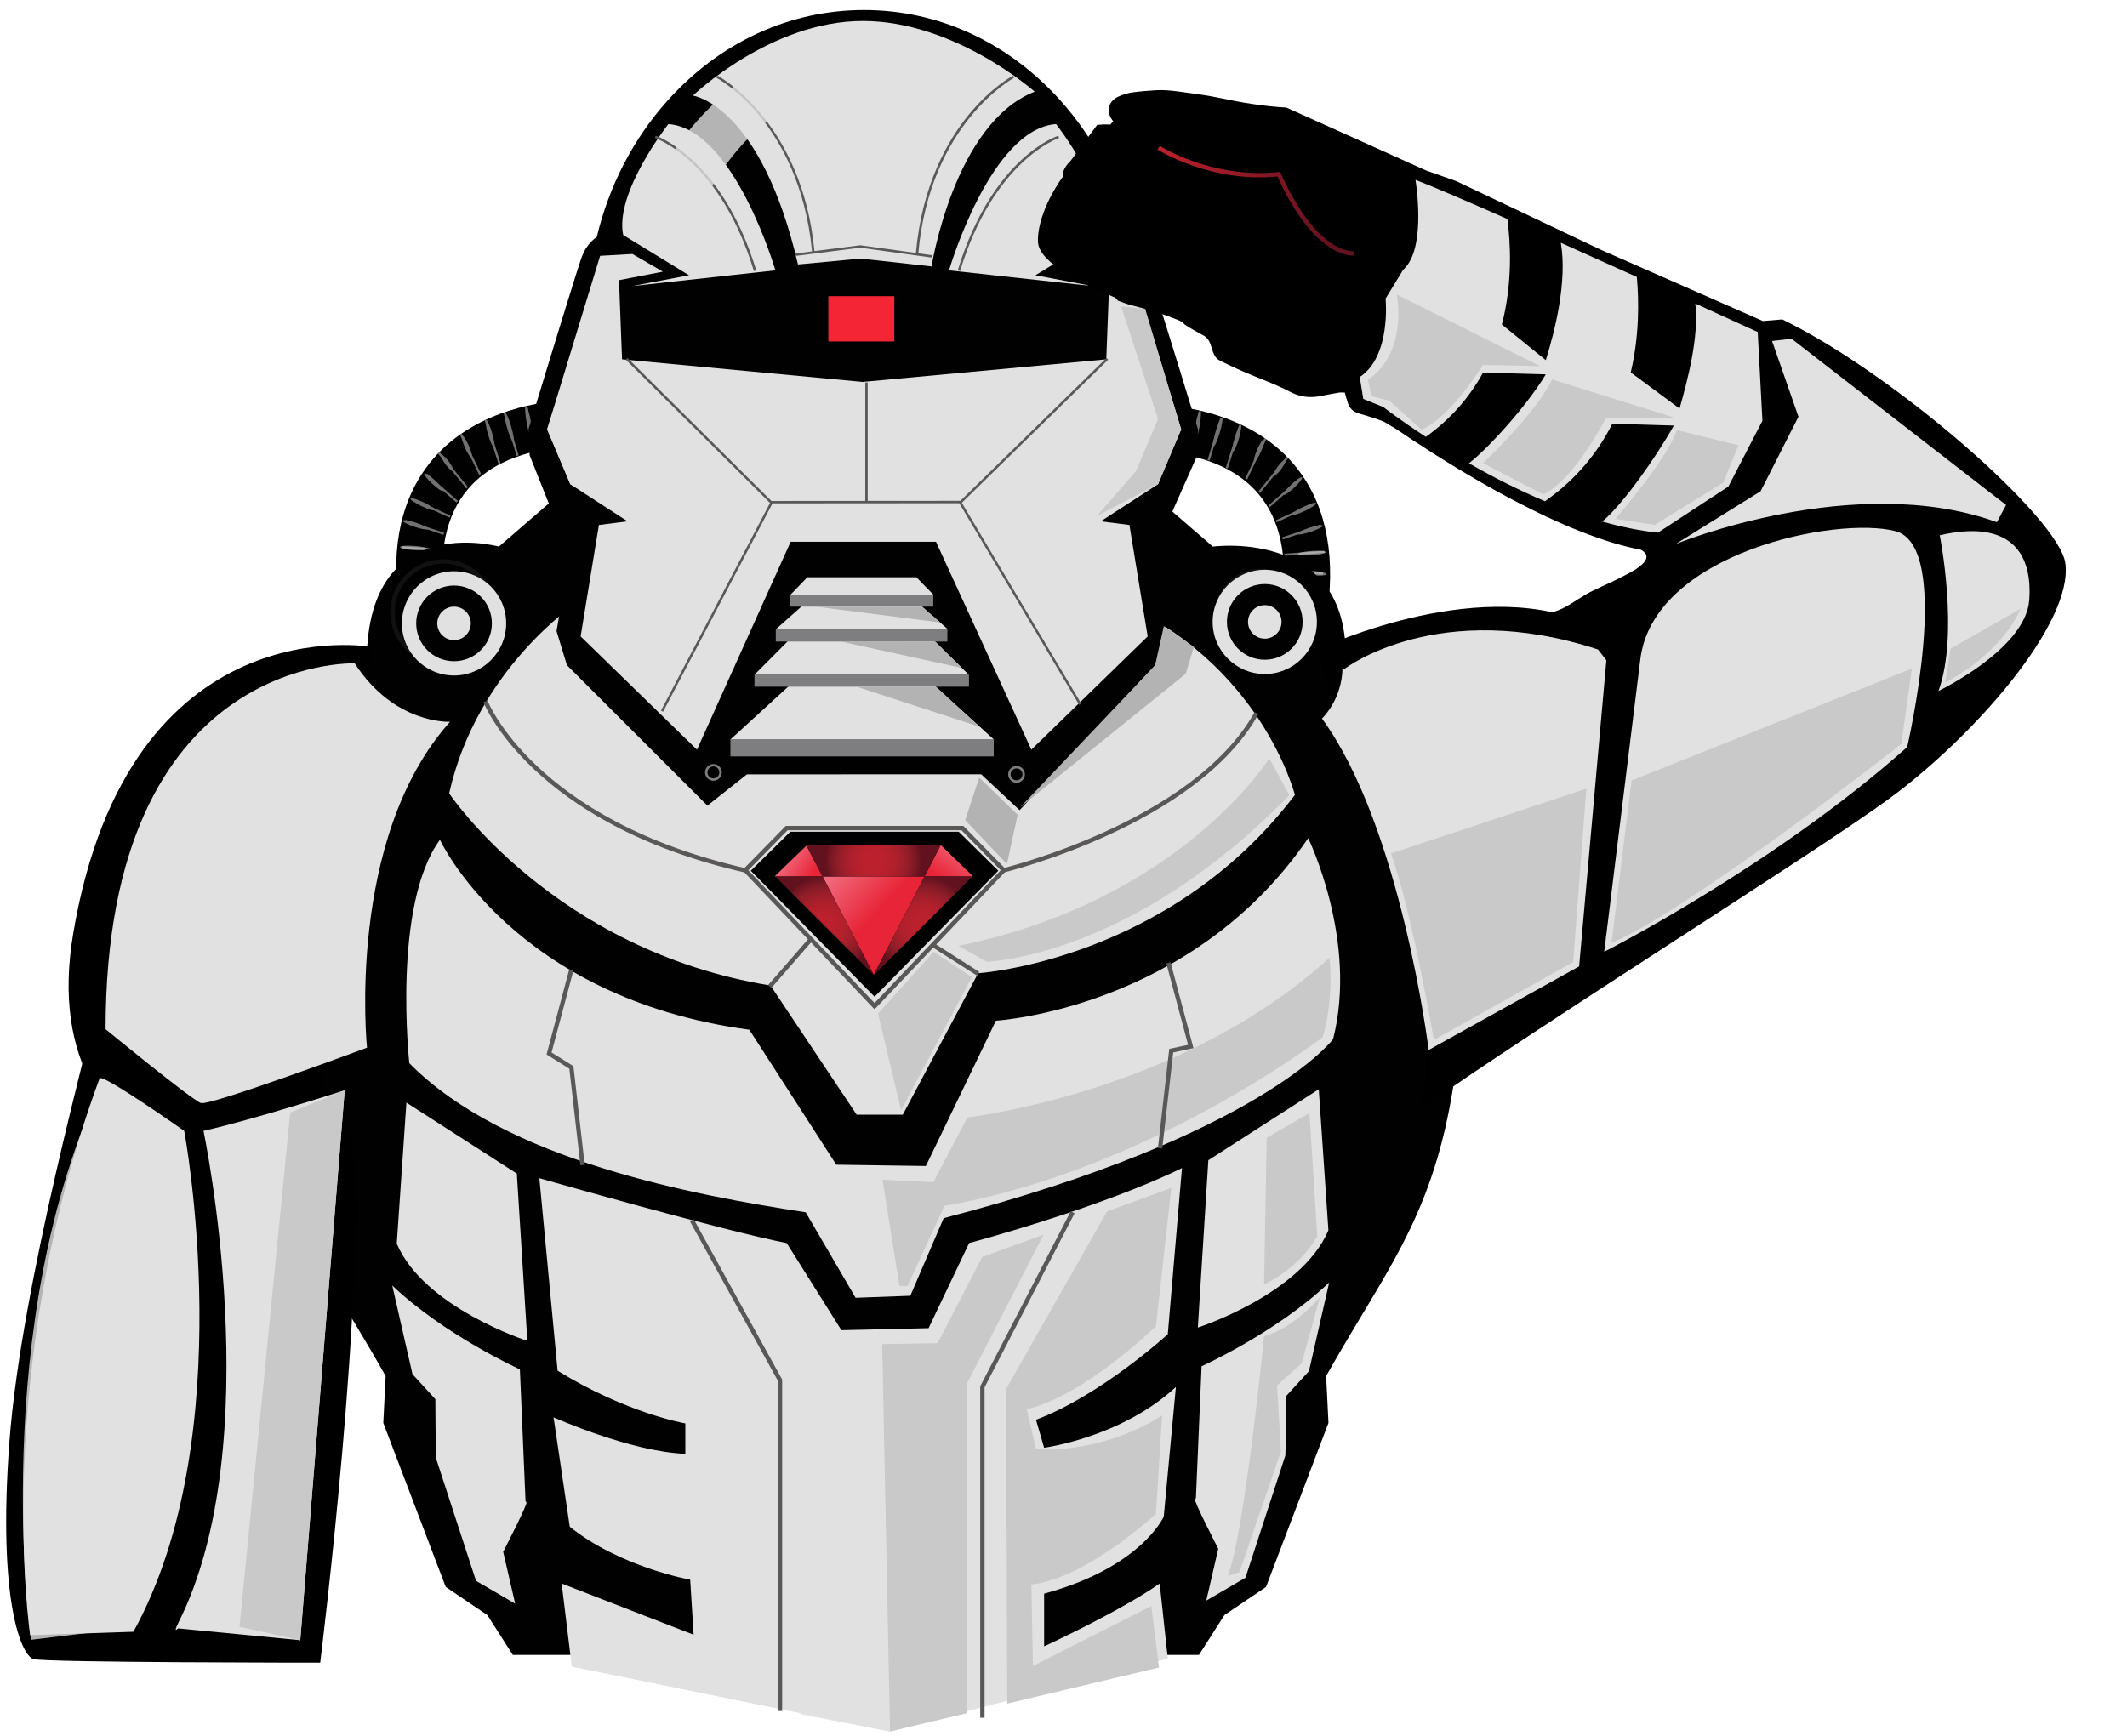 <?xml version="1.0" encoding="utf-8"?>
<!-- Generator: Adobe Illustrator 16.0.0, SVG Export Plug-In . SVG Version: 6.00 Build 0)  -->
<!DOCTYPE svg PUBLIC "-//W3C//DTD SVG 1.1//EN" "http://www.w3.org/Graphics/SVG/1.1/DTD/svg11.dtd">
<svg version="1.1" id="Layer_1" xmlns="http://www.w3.org/2000/svg" xmlns:xlink="http://www.w3.org/1999/xlink" x="0px" y="0px"
	 width="490px" height="400px" viewBox="0 0 490 400" enable-background="new 0 0 490 400" xml:space="preserve">
<g>
	<g>
		<path fill="#010101" d="M91.82,139.537c-1.835-14.03,0.81-25.361,7.86-33.676c10.443-12.319,27.524-13.31,28.208-13.333
			l-0.511,10.915c-0.122,0.005-12.309,0.626-19.649,9.362c-4.986,5.933-6.793,14.463-5.368,25.356L91.82,139.537z"/>
	</g>
	<g>
		
			<ellipse transform="matrix(-0.998 -0.067 0.067 -0.998 182.044 258.763)" opacity="0.5" fill="#E0E1E0" enable-background="new    " cx="95.342" cy="126.343" rx="3.221" ry="0.498"/>
		<g opacity="0.5">
			
				<ellipse transform="matrix(-0.172 -0.985 0.985 -0.172 47.071 233.79)" fill="#E0E1E0" cx="121.789" cy="97.113" rx="3.628" ry="0.497"/>
			
				<ellipse transform="matrix(-0.28 -0.96 0.96 -0.28 55.653 238.499)" fill="#E0E1E0" cx="117.227" cy="98.388" rx="3.479" ry="0.498"/>
			
				<ellipse transform="matrix(-0.28 -0.96 0.96 -0.28 48.583 236.199)" fill="#E0E1E0" cx="112.829" cy="99.889" rx="3.196" ry="0.497"/>
			
				<ellipse transform="matrix(-0.398 -0.917 0.917 -0.398 56.029 242.565)" fill="#E0E1E0" cx="107.624" cy="102.894" rx="2.761" ry="0.498"/>
			
				<ellipse transform="matrix(-0.596 -0.803 0.803 -0.596 78.729 252.982)" fill="#E0E1E0" cx="102.982" cy="106.693" rx="2.345" ry="0.498"/>
			
				<ellipse transform="matrix(-0.73 -0.683 0.683 -0.73 97.004 260.456)" fill="#E0E1E0" cx="99.935" cy="111.072" rx="2.962" ry="0.499"/>
			
				<ellipse transform="matrix(-0.903 -0.429 0.429 -0.903 135.47 262.893)" fill="#E0E1E0" cx="97.366" cy="116.178" rx="3.1" ry="0.498"/>
			
				<ellipse transform="matrix(-0.95 -0.312 0.312 -0.95 149.024 265.722)" fill="#E0E1E0" cx="95.803" cy="120.92" rx="3.086" ry="0.498"/>
			
				<ellipse transform="matrix(-0.997 0.072 -0.072 -0.997 199.01 254.825)" fill="#E0E1E0" cx="94.918" cy="130.994" rx="2.747" ry="0.498"/>
			
				<line fill="none" stroke="#E0E1E0" stroke-width="0.5" stroke-miterlimit="10" x1="121.29" y1="93.786" x2="122.913" y2="103.988"/>
			
				<line fill="none" stroke="#E0E1E0" stroke-width="0.5" stroke-miterlimit="10" x1="116.287" y1="95.2" x2="119.257" y2="105.015"/>
			
				<line fill="none" stroke="#E0E1E0" stroke-width="0.5" stroke-miterlimit="10" x1="111.925" y1="96.835" x2="115.075" y2="106.833"/>
			
				<line fill="none" stroke="#E0E1E0" stroke-width="0.5" stroke-miterlimit="10" x1="106.169" y1="100.047" x2="110.591" y2="109.317"/>
			
				<line fill="none" stroke="#E0E1E0" stroke-width="0.5" stroke-miterlimit="10" x1="101.08" y1="104.348" x2="107.623" y2="112.406"/>
			
				<line fill="none" stroke="#E0E1E0" stroke-width="0.5" stroke-miterlimit="10" x1="98.233" y1="109.377" x2="105.32" y2="115.617"/>
			
				<line fill="none" stroke="#E0E1E0" stroke-width="0.5" stroke-miterlimit="10" x1="94.779" y1="114.951" x2="103.685" y2="119.07"/>
			
				<line fill="none" stroke="#E0E1E0" stroke-width="0.5" stroke-miterlimit="10" x1="93.385" y1="120.041" x2="102.231" y2="123.009"/>
			
				<line fill="none" stroke="#E0E1E0" stroke-width="0.5" stroke-miterlimit="10" x1="92.537" y1="126.099" x2="101.807" y2="126.766"/>
		</g>
		
			<line opacity="0.5" fill="none" stroke="#E0E1E0" stroke-width="0.5" stroke-miterlimit="10" enable-background="new    " x1="92.9" y1="131.128" x2="101.747" y2="130.642"/>
	</g>
</g>
<g>
	<g>
		<path fill="#010101" d="M305.858,140.6c1.836-14.03-0.81-25.361-7.859-33.676c-10.443-12.319-27.524-13.311-28.208-13.334
			l0.512,10.915c0.121,0.006,12.309,0.626,19.648,9.363c4.987,5.933,6.793,14.463,5.369,25.355L305.858,140.6z"/>
	</g>
	<g>
		
			<ellipse transform="matrix(-0.998 0.067 -0.067 -0.998 612.51 234.345)" opacity="0.5" fill="#E0E1E0" enable-background="new    " cx="302.343" cy="127.397" rx="3.221" ry="0.498"/>
		<g opacity="0.5">
			
				<ellipse transform="matrix(-0.172 0.985 -0.985 -0.172 420.021 -156.735)" fill="#E0E1E0" cx="275.889" cy="98.176" rx="3.628" ry="0.497"/>
			
				<ellipse transform="matrix(-0.28 0.96 -0.96 -0.28 454.539 -141.894)" fill="#E0E1E0" cx="280.46" cy="99.443" rx="3.478" ry="0.498"/>
			
				<ellipse transform="matrix(-0.28 0.96 -0.96 -0.28 461.584 -144.217)" fill="#E0E1E0" cx="284.86" cy="100.943" rx="3.196" ry="0.497"/>
			
				<ellipse transform="matrix(-0.398 0.917 -0.917 -0.398 500.82 -120.789)" fill="#E0E1E0" cx="290.047" cy="103.95" rx="2.761" ry="0.498"/>
			
				<ellipse transform="matrix(-0.596 0.803 -0.803 -0.596 556.904 -64.615)" fill="#E0E1E0" cx="294.701" cy="107.739" rx="2.345" ry="0.499"/>
			
				<ellipse transform="matrix(-0.73 0.683 -0.683 -0.73 591.747 -9.506)" fill="#E0E1E0" cx="297.751" cy="112.121" rx="2.962" ry="0.498"/>
			
				<ellipse transform="matrix(-0.903 0.429 -0.429 -0.903 621.883 94.322)" fill="#E0E1E0" cx="300.312" cy="117.242" rx="3.1" ry="0.498"/>
			
				<ellipse transform="matrix(-0.95 0.313 -0.313 -0.95 626.729 143.488)" fill="#E0E1E0" cx="301.863" cy="121.981" rx="3.086" ry="0.498"/>
			
				<ellipse transform="matrix(-0.997 -0.072 0.072 -0.997 595.218 285.564)" fill="#E0E1E0" cx="302.755" cy="132.055" rx="2.747" ry="0.497"/>
			
				<line fill="none" stroke="#E0E1E0" stroke-width="0.5" stroke-miterlimit="10" x1="276.39" y1="94.849" x2="274.767" y2="105.051"/>
			
				<line fill="none" stroke="#E0E1E0" stroke-width="0.5" stroke-miterlimit="10" x1="281.392" y1="96.262" x2="278.423" y2="106.078"/>
			
				<line fill="none" stroke="#E0E1E0" stroke-width="0.5" stroke-miterlimit="10" x1="285.754" y1="97.898" x2="282.604" y2="107.895"/>
			
				<line fill="none" stroke="#E0E1E0" stroke-width="0.5" stroke-miterlimit="10" x1="291.51" y1="101.109" x2="287.086" y2="110.379"/>
			
				<line fill="none" stroke="#E0E1E0" stroke-width="0.5" stroke-miterlimit="10" x1="296.599" y1="105.411" x2="290.055" y2="113.469"/>
			
				<line fill="none" stroke="#E0E1E0" stroke-width="0.5" stroke-miterlimit="10" x1="299.446" y1="110.44" x2="292.358" y2="116.68"/>
			
				<line fill="none" stroke="#E0E1E0" stroke-width="0.5" stroke-miterlimit="10" x1="302.9" y1="116.014" x2="293.994" y2="120.133"/>
			
				<line fill="none" stroke="#E0E1E0" stroke-width="0.5" stroke-miterlimit="10" x1="304.294" y1="121.103" x2="295.449" y2="124.071"/>
			
				<line fill="none" stroke="#E0E1E0" stroke-width="0.5" stroke-miterlimit="10" x1="305.142" y1="127.162" x2="295.872" y2="127.828"/>
		</g>
		
			<line opacity="0.5" fill="none" stroke="#E0E1E0" stroke-width="0.5" stroke-miterlimit="10" enable-background="new    " x1="304.778" y1="132.19" x2="295.933" y2="131.705"/>
	</g>
</g>
<path fill="#010101" d="M261.298,110.3l18.109,15.658c0,0,33.755-4.582,30.362,29.695c0,0,29.294,7.019,27.697,63.173
	c-1.598,56.152-14.383,66.951-31.96,98.267l0.534,10.799l-14.382,37.795l-9.589,6.48l-5.859,9.178h-79.899h1.721h-79.899
	l-5.86-9.178l-9.588-6.48l-14.382-37.795l0.534-10.799c-17.577-31.315-30.363-42.114-31.96-98.267
	c-1.597-56.154,27.698-63.173,27.698-63.173c-1.899-38.733,30.361-29.695,30.361-29.695l18.11-15.658"/>
<path fill="#E0E1E0" d="M132.875,138.899c0,0-23.025,15.232-29.401,43.925c0,0,24.087,36.132,74.035,44.28l19.838,29.756h10.627
	l17.357-32.59c0,0,43.926-2.833,72.973-41.091c0,0-7.793-30.819-41.8-44.988L132.875,138.899z"/>
<circle fill="none" stroke="#111111" stroke-miterlimit="10" cx="102.085" cy="141.049" r="11.666"/>
<path d="M85.698,149.078c0,0-55.99-10.096-68.84,66.088c-9.982,59.171,54.155,61.497,54.155,61.497"/>
<path d="M21.448,234.439c0,2.507-16.522,60.983-19.275,97.738c-2.753,36.757,2.755,49.287,5.508,50.124
	c2.753,0.834,66.087,0.834,66.087,0.834s11.015-88.547,7.344-120.292"/>
<path d="M302.043,150.324c0,0,34.224-16.832,60.596-7.856"/>
<g>
	<path fill="#010101" d="M268.212,73.722c-1.358-4.354-2.452-7.822-3.252-10.306c-0.433-1.351-0.787-2.436-1.04-3.185
		c-0.161-0.471-0.289-0.837-0.384-1.083c-0.664-1.79-1.663-3.105-2.804-4.051c-2.781-11.973-8.39-22.963-16.456-31.956
		C232.23,9.711,216.17,2.315,199.051,2.315c-17.122,0-33.186,7.396-45.23,20.826c-7.96,8.873-13.525,19.693-16.34,31.482
		c-1.411,0.96-2.665,2.431-3.446,4.562c-0.092,0.247-0.219,0.61-0.375,1.081c-0.25,0.745-0.597,1.827-1.023,3.171
		c-0.761,2.401-1.835,5.854-3.194,10.263c-2.508,8.141-5.566,18.175-7.688,25.159l0.251,6.035l5.835,14.677l3.727,4.372l0.328,0.193
		l-3.687,21.281l2.392,7.859l32.368,32.363l9.099-7.2l53.966-0.019l8.856,8.271l31.222-33.381l2.46-7.688l-3.238-21.558l3.79-4.039
		l6.494-14.63l0.389-6.365C273.705,91.455,270.645,81.52,268.212,73.722z"/>
	<polygon fill="#E0E1E0" points="211.115,133.014 186.001,133.014 182.087,137.062 215.036,137.048 	"/>
	<polygon fill="#E0E1E0" points="218.364,145.012 211.974,139.385 185.058,139.385 178.73,145.012 	"/>
	<polygon fill="#E0E1E0" points="223.24,155.537 214.524,147.015 182.231,147.015 173.755,155.537 	"/>
	<polygon fill="#E0E1E0" points="182.087,157.761 168.236,170.436 228.988,170.436 215.036,157.761 	"/>
	<path fill="#010101" d="M257.896,119.407l2.962-1.472l-0.113-0.743l5.883-2.951l7.047-15.46
		c-4.719-15.113-13.041-41.258-13.463-41.875h-0.02h-2.247h-2.886l2.668-1.269c-1.984-11.065-6.551-21.127-12.987-29.41
		c-14.417,2.097-22.039,23.051-22.107,23.275l-0.284-0.272c0.288-0.932,5.688-22.764,20.043-25.855
		c-10.87-12.434-26.218-20.183-43.229-20.183c-16.86,0-32.08,7.611-42.931,19.845c16.239,0.91,22.244,25.208,22.549,26.192
		l-0.284,0.272c-0.073-0.235-8.514-23.448-24.443-23.448l0.351-0.864c-6.744,8.321-11.56,18.536-13.691,29.821l3.991,1.895h-4.324
		h-2.474h-0.332c0-0.774-8.476,26.28-13.286,41.692l6.334,15.509l4.549,2.608l5.416,2.691l-4.11-0.312l-4.901,27.552l29.611,29.806
		l19.901-51.202l34.694,0.036l19.916,50.819l29.584-29.46l-4.235-27.479L257.896,119.407z"/>
	<path fill="#E0E1E0" d="M159.627,22.031c0,0,15.61,2.036,24.208,38.914l14.479-1.358l16.29,1.81c0,0,5.203-33.032,23.756-40.272
		c0,0-18.326-16.288-39.592-16.288C177.5,4.836,159.627,22.031,159.627,22.031z"/>
	<path fill="#E0E1E0" d="M143.565,54.156l15.159,9.276l-13.123,2.489l33.031-3.621c0,0-9.5-32.58-24.66-33.709
		C153.973,28.592,141.529,44.429,143.565,54.156z"/>
	<path fill="#E0E1E0" d="M253.693,54.156l-15.158,9.276l13.122,2.489l-33.03-3.621c0,0,9.501-32.58,24.66-33.709
		C243.287,28.592,255.729,44.429,253.693,54.156z"/>
	<g>
		<path fill="#010101" d="M145.574,80.959l52.886,4.634l54.333-4.633V67.159l-54.439-4.623l-52.78,4.624V80.959L145.574,80.959z"/>
	</g>
	<polygon fill="#E0E1E0" points="272.109,98.941 259.902,58.95 252.465,58.526 245.449,62.597 255.552,64.562 254.852,82.804 
		198.739,88.008 198.783,88.102 198.698,88.099 198.739,88.008 143.302,82.804 142.6,64.562 152.702,62.597 145.688,58.526 
		138.25,58.95 126.042,98.941 131.373,111.572 144.563,120.131 137.969,120.973 133.759,146.653 160.561,172.751 182.145,124.84 
		215.624,124.84 237.591,172.751 264.393,146.653 260.184,120.973 253.588,120.131 266.778,111.572 	"/>
	<rect x="182.061" y="137.04" fill="#7E7E80" width="32.936" height="2.749"/>
	<polygon fill="#7E7E80" points="218.248,147.846 188.306,147.846 178.72,147.846 178.72,144.989 218.248,144.989 	"/>
	<rect x="173.806" y="155.564" fill="#7E7E80" width="49.417" height="2.677"/>
	<rect x="168.268" y="170.4" fill="#7E7E80" width="60.659" height="3.898"/>
	<g>
		<path fill="#7E7E80" d="M234.184,180.366c-1.062,0-1.927-0.865-1.927-1.926c0-1.063,0.865-1.926,1.927-1.926
			c1.062,0,1.925,0.863,1.925,1.926C236.111,179.5,235.246,180.366,234.184,180.366z M234.184,177.067
			c-0.756,0-1.372,0.616-1.372,1.372c0,0.755,0.616,1.37,1.372,1.37c0.755,0,1.371-0.614,1.371-1.37
			C235.555,177.683,234.939,177.067,234.184,177.067z"/>
	</g>
	<g>
		<path fill="#7E7E80" d="M164.348,179.911c-1.063,0-1.926-0.865-1.926-1.926c0-1.063,0.863-1.926,1.926-1.926
			c1.062,0,1.925,0.863,1.925,1.926C166.274,179.044,165.41,179.911,164.348,179.911z M164.348,176.612
			c-0.757,0-1.372,0.616-1.372,1.372s0.615,1.372,1.372,1.372c0.755,0,1.37-0.616,1.37-1.372S165.103,176.612,164.348,176.612z"/>
	</g>
</g>
<g>
	<polygon fill="#5A5757" points="255.292,82.885 254.901,82.487 221.247,115.407 199.893,115.424 199.893,88.141 199.338,88.141 
		199.338,115.424 177.798,115.441 177.712,115.441 144.549,82.488 144.158,82.884 177.389,115.9 152.269,163.748 152.761,164.005 
		177.965,115.995 220.992,115.962 248.62,162.44 249.097,162.156 221.577,115.862 	"/>
	<path fill="#5A5757" d="M175.065,26.779c4.681,5.712,10.526,15.741,12.007,31.147l-3.848,0.489l0.07,0.552l3.837-0.489
		c0,0.001,0,0.002,0,0.003l0.554-0.05c-0.001-0.009-0.002-0.016-0.002-0.024l10.472-1.333l16.624,2.299l0.075-0.55l-3.303-0.457
		c2.695-29.972,21.874-40.335,22.068-40.437l-0.256-0.492c-0.049,0.026-4.991,2.648-10.187,8.989
		c-4.771,5.825-10.75,16.078-12.175,31.862l-12.805-1.771l-0.038-0.004l-10.536,1.34c-2.881-29.928-22.121-40.315-22.315-40.418
		l-0.257,0.492C165.097,17.954,169.94,20.524,175.065,26.779z"/>
	<path fill="#5A5757" d="M221.168,62.458c7.811-25.647,22.665-30.608,22.814-30.655l-0.167-0.529
		c-0.155,0.05-3.874,1.251-8.623,5.688c-4.362,4.081-10.428,11.787-14.554,25.333L221.168,62.458z"/>
	<path fill="#5A5757" d="M173.682,62.458l0.531-0.162c-7.903-25.95-23.027-30.974-23.179-31.021l-0.166,0.529
		C151.016,31.852,165.862,36.785,173.682,62.458z"/>
</g>
<path fill="#E0E1E0" d="M301.367,193.144c-26.891,39.415-71.93,42.054-71.93,42.054l-16.146,33.489l-20.632-0.299l-20.034-31.099
	c-54.517-7.368-71.276-43.776-71.276-43.776c-11.05,15.103-7.052,51.483-7.052,51.483c22.136,22.506,65.858,30.442,91.312,34.361
	l11.497,19.698l12.609-0.468l7.68-17.883c73.113-19.011,89.707-41.245,89.707-41.245
	C312.904,216.712,301.367,193.144,301.367,193.144z"/>
<path fill="#E0E1E0" d="M124.254,271.499c0,0,42.497,12.143,56.975,14.944l12.609,20.082l20.081-0.467l9.34-19.615
	c0,0,29.887-7.937,49.036-17.277l-3.269,38.293c0,0-15.422,14.1-30.365,19.704l1.879,6.447c0,0,17.745-2.333,30.354-14.009
	l-2.802,29.887c0,0-5.138,11.676-27.554,17.747v12.142c0,0,17.28-7.938,26.62-14.478l1.868,17.28l-63.979,16.812l-73.32-14.944
	l-2.335-19.148l30.399,11.801l-0.792-12.683c0,0-16.063-2.854-27.739-12.194l-3.737-25.219c0,0,17.746,7.938,30.354,8.404v-7.003
	c0,0-13.542-2.335-29.421-12.145L124.254,271.499z"/>
<path fill="none" stroke="#5A5757" stroke-miterlimit="10" d="M231.005,200.6c0,0,44.148-10.646,58.458-36.251"/>
<line fill="none" stroke="#5A5757" stroke-miterlimit="10" x1="186.851" y1="216.388" x2="177.34" y2="227.312"/>
<line fill="none" stroke="#5A5757" stroke-miterlimit="10" x1="214.934" y1="217.766" x2="225.317" y2="224.385"/>
<circle fill="none" stroke="#111111" stroke-miterlimit="10" cx="290.263" cy="141.121" r="9.577"/>
<path fill="#E0E1E0" d="M303.805,251.003l2.221,32.504c-6.258,14.737-30.08,22.408-30.08,22.408l2.421-38.561L303.805,251.003z"/>
<path fill="#E0E1E0" d="M93.625,254.079l-2.221,32.504c6.258,14.736,30.08,22.408,30.08,22.408l-2.421-38.561L93.625,254.079z"/>
<path d="M309.804,90.463c0,0,44.876,34.191,72.221,36.794c27.347,2.605,4.343-32.554,4.343-32.554"/>
<path d="M475.796,129.803c-1.377-10.327-39.077-43.511-65.206-56.203l-4.477,0.375L368.782,57.55l-33.357-15.832l-6.958-2.459
	l-32.121-14.472c-5.127-0.28-10.172-1.116-15.188-2.185c-3.206-0.683-6.451-1.084-9.695-1.517c-1.756-0.234-3.508-0.404-5.271-0.287
	c-1.818,0.121-3.646,0.244-5.447,0.512c-1.041,0.154-2.092,0.489-3.053,0.926c-2.445,1.111-2.975,3.453-1.348,5.579
	c0.029,0.039,0.067,0.074,0.104,0.11c-0.187,0.221-0.407,0.484-0.656,0.779c-0.021-0.001-0.04,0-0.062-0.001
	c-1.006-0.064-2.005-0.017-2.991,0.098l-6.168,8.355c0,0-1.999,1.758-1.727,3.577c-4.197,5.9-5.928,11.664-5.712,15.118
	c0.297,4.746,10.457,9.74,17.823,12.751c0.189,0.229,0.378,0.46,0.573,0.677c1.086,0.425,2.185,0.815,3.317,1.114
	c1.23,0.326,2.179,0.575,2.981,0.791c0.42,0.144,0.659,0.221,0.659,0.221l-0.003-0.042c2.126,0.588,3.301,1.003,6.774,2.318
	c0.403,0.153,0.791,0.354,1.203,0.542c0.022,0.492,2.217,1.662,4.871,3.128c2.278,1.259,1.384,4.588,3.698,5.744
	c2.588,1.291,5.223,2.501,7.905,3.581c2.803,1.128,5.621,2.213,8.295,3.627c2.279,1.207,4.649,1.445,7.144,0.933
	c1.356-0.277,2.717-0.537,4.082-0.767c0.413-0.069,0.848-0.011,1.351-0.011c0.214,0.754,0.403,1.479,0.627,2.191
	c0.403,1.274,1.146,2.202,2.502,2.589c1.57,0.449,3.128,0.952,4.676,1.478c0.647,0.219,1.31,0.474,1.875,0.85
	c1.536,1.026,3.19,1.759,4.959,2.261c3.929,1.116,7.851,2.264,11.792,3.337c0.575,0.155,0.81,0.514,1.165,0.995
	c0.838-0.441,1.646-0.174,2.442,0.259c1.397,0.762,2.912,1.183,4.473,1.433c1.798,0.287,3.604,0.531,5.374,0.788
	c0.169,0.178,0.313,0.304,0.424,0.455c2.287,3.106,5.042,5.792,7.794,8.465c2.627,2.548,5.646,4.626,8.673,6.665
	c0.925,0.623,2.002,1.08,3.071,1.416c2.58,0.813,7.416,1.701,9.252,3.735c2.072,2.302-4.634,5.202-5.946,5.896
	c-2.525,1.336-5.222,2.323-7.696,3.759c-2.359,1.372-4.537,3.12-7.188,3.914c-2.164,0.648-4.319,1.36-6.525,1.827
	c-1.457,0.308-3.004,0.311-4.502,0.253c-1.148-0.042-2.242-0.075-3.339,0.339c-0.997,0.376-1.944,0.288-2.839-0.42
	c-1.444-1.142-2.999-1.108-4.597-0.281c-1.478,0.762-2.711,1.818-3.86,3.122c-1.079,0-2.022-0.018-2.964,0.006
	c-0.652,0.017-1.245-0.116-1.79-0.482c-1.371-0.921-2.784-0.89-4.32-0.372c-1.844,0.623-3.738,1.105-5.626,1.585
	c-0.527,0.134-1.177,0.215-1.653,0.024c-0.749-0.301-1.36-0.142-1.974,0.194c-1.1,0.598-2.275,0.688-3.484,0.603
	c-0.502-0.035-1.001-0.096-1.503-0.15c-1.037-0.111-2.071-0.181-3.103-0.21c-0.871-0.025-1.74-0.012-2.607,0.021
	c1.412,6.208,2.604,12.166,2.604,12.166l16.521,11.014c0,0,13.316,49.768,4.425,85.599c28.146-19.887,90.961-59.067,108.092-71.604
	C454.764,169.744,477.632,143.571,475.796,129.803z"/>
<linearGradient id="SVGID_1_" gradientUnits="userSpaceOnUse" x1="417.65" y1="248.724" x2="462.836" y2="248.724" gradientTransform="matrix(1 0 0 -1 -151 295)">
	<stop  offset="0" style="stop-color:#BD202D"/>
	<stop  offset="0.887" style="stop-color:#62111E"/>
</linearGradient>
<path fill="none" stroke="url(#SVGID_1_)" stroke-miterlimit="10" d="M266.919,34.046c0,0,12.192,7.759,27.71,6.096
	c0,0,7.204,17.734,17.18,18.288"/>
<path fill="#E0E1E0" d="M81.713,152.863c0,0-57.387-2.126-57.387,84.308c0,0,19.838,16.294,21.963,17.003
	c2.125,0.708,38.257-12.752,38.257-12.752s-4.958-48.175,19.129-75.098C103.676,166.324,90.924,167.032,81.713,152.863z"/>
<path fill="#E0E1E0" d="M368.138,149.671c-36.664-12.031-58.147,4.296-58.147,4.296l-0.731,0.357
	c-0.167,4.368-1.925,8.315-4.714,11.264c18.208,24.893,24.581,76.36,24.581,76.36l34.658-19.256l6.276-70.54L368.138,149.671z"/>
<path fill="#E0E1E0" d="M377.856,152.156l-8.295,67.169c0,0,38.99-19.737,69.798-47.174c0,0,10.761-46.209-2.699-49.752
	C423.199,118.857,380.692,127.358,377.856,152.156z"/>
<path fill="#E0E1E0" d="M446.859,123.351c0,0,4.519,22.592-0.283,35.865c0,0,20.051-9.601,20.897-20.897
	C468.321,127.023,462.674,119.679,446.859,123.351z"/>
<path opacity="0.8" fill="#E0E1E0" enable-background="new    " d="M80.671,154.169c0,0-33.27,24.951-33.27,98.204l-20.635-15.352
	C26.767,237.021,21.801,159.193,80.671,154.169z"/>
<linearGradient id="SVGID_2_" gradientUnits="userSpaceOnUse" x1="290.276" y1="146.122" x2="290.276" y2="146.122" gradientTransform="matrix(1 0 0 -1 -151 295)">
	<stop  offset="0" style="stop-color:#BD202D"/>
	<stop  offset="1" style="stop-color:#871629"/>
</linearGradient>
<path fill="url(#SVGID_2_)" d="M139.276,148.878"/>
<g>
	<path fill="#E0E1E0" d="M296.278,321.719l5.269-5.764l4.662-20.437c-11.976,11.424-29.399,19.321-29.399,19.321l-1.306,30.364
		c-0.093,0.158-0.164,0.264-0.192,0.264c-0.554,0,5.343,11.42,5.343,11.42l-2.764,11.949l9.025-5.271l9.197-28.183
		C296.234,333.205,296.278,321.719,296.278,321.719z"/>
</g>
<g>
	<path fill="#E0E1E0" d="M100.295,322.427l-5.269-5.764l-4.662-20.437c11.976,11.424,29.399,19.321,29.399,19.321l1.305,30.364
		c0.094,0.158,0.164,0.264,0.192,0.264c0.554,0-5.342,11.42-5.342,11.42l2.764,11.949l-9.027-5.271l-9.195-28.183
		C100.338,333.913,100.295,322.427,100.295,322.427z"/>
</g>
<g>
	<circle fill="#E0E1E0" cx="104.598" cy="143.651" r="12.01"/>
	<circle fill="#010101" cx="104.598" cy="143.651" r="8.719"/>
	<circle fill="#E0E1E0" cx="104.598" cy="143.651" r="3.862"/>
</g>
<path fill="#E0E1E0" d="M408.235,78.583l6.08,17.441l-8.721,17.176l-19.555,12.155c0,0,41.224-16.912,73.99-5.021l2.114-3.964
	l-49.415-38.315L408.235,78.583z"/>
<g>
	<path fill="#E0E1E0" d="M404.928,76.51c0,0-5.831-2.676-14.371-6.563c0.901,7.749-1.896,18.056-3.636,24.189l-11.244-8.318
		c1.974-8.391,1.91-16.34,1.399-21.991c-5.633-2.549-11.633-5.254-17.51-7.884c1.531,8.88-1.372,20.344-3.459,27.048l-10.116-8.218
		c2.522-9.726,1.985-18.946,1.265-24.305c-9.271-4.094-17.138-7.482-21.167-9.023c0.508,3.365,2.093,16.335-2.835,20.715
		l-4.056,6.643c0,0,1.351,13.286-5.951,18.069l0.812,5.049l4.598,1.86c0,0,3.73,2.91,9.815,6.89
		c6.02-4.312,10.239-9.441,13.172-14.805l14.463,0.401c-4.661,7.683-13.55,17.286-17.701,20.492
		c5.223,2.992,11.181,6.075,17.508,8.746c7.329-5.137,12.255-11.377,15.52-17.868l14.177,0.43
		c-4.481,7.901-11.92,18.303-16.496,22.12c4.265,1.206,8.571,2.111,12.826,2.559l16.228-10.629l7.843-15.146L404.928,76.51z"/>
</g>
<path fill="#E0E1E0" d="M22.935,248.504c0.486-1.32,19.498,12.086,19.498,12.086s13.258,70.191-11.698,115.425l-23.787,0.78
	C6.947,376.795-2.022,316.354,22.935,248.504z"/>
<path fill="#E0E1E0" d="M46.878,260.59c0,0,15.178,71.848-5.848,113.474c-1.232,2.441,0,1.171,0,1.171l28.142,2.729l10.233-126.73
	C79.406,251.233,58.939,257.858,46.878,260.59z"/>
<path opacity="0.8" fill="#E0E1E0" enable-background="new    " d="M30.983,254.566l-7.946,121.382l-15.892,1.92
	c0,0-10.138-72.609,16.714-129.055"/>
<g>
	<circle fill="#E0E1E0" cx="291.367" cy="143.307" r="12.01"/>
	<circle fill="#010101" cx="291.367" cy="143.307" r="8.72"/>
	<circle fill="#E0E1E0" cx="291.367" cy="143.307" r="3.862"/>
</g>
<path opacity="0.8" fill="#E0E1E0" enable-background="new    " d="M227.832,14.975c0,0-55.069-26.005-81.074,35.621l11.362,7.648
	C158.12,58.244,165.768,10.167,227.832,14.975z"/>
<rect x="190.83" y="68.247" fill="#F42534" width="15.192" height="10.44"/>
<polygon fill="#C9C9C9" points="66.862,256.372 55.172,374.865 69.173,377.964 79.406,251.233 "/>
<polygon fill="#C9C9C9" points="258.277,70.6 266.778,96.563 261.723,108.51 252.764,118.848 266.778,111.572 272.109,98.941 
	263.826,71.187 "/>
<path fill="#C9C9C9" d="M320.446,196.66l45.003-14.916l-3.033,39.948l-32.109,17.949C330.307,239.639,325.503,211.07,320.446,196.66
	z"/>
<path fill="#C9C9C9" d="M375.862,179.845l64.591-25.782l-2.442,17.37c0,0-48.309,37.994-66.763,45.864L375.862,179.845z"/>
<path fill="#C9C9C9" d="M449.323,149.478l16.198-9.199c0,0-3.8,9.798-17.397,16.998L449.323,149.478z"/>
<path fill="#C9C9C9" d="M321.83,67.896l32.911,16.455l-13.114-0.257c0,0-7.456,12.083-14.141,14.912l-7.456-6.686l-4.114-1.029
	l-0.772-3.856C315.145,87.438,323.887,82.81,321.83,67.896z"/>
<path fill="#C9C9C9" d="M341.627,106.721c0,0,12.084-11.313,15.94-19.284l28.798,8.999H369.91c0,0-7.199,14.142-14.398,17.484
	L341.627,106.721z"/>
<path fill="#C9C9C9" d="M386.311,99.119l14.173,3.485l-3.485,8.597l-15.8,9.759l-9.061-1.395
	C372.137,119.565,383.754,106.322,386.311,99.119z"/>
<polygon fill="#B3B3B3" points="235.067,185.989 273.159,155.258 275.035,149.054 268.109,144.293 266.113,153.311 "/>
<polyline fill="#B3B3B3" points="188.207,139.819 216.65,143.448 212.335,139.819 "/>
<polyline fill="#B3B3B3" points="221.652,153.943 193.404,147.763 215.474,147.862 "/>
<polygon fill="#010101" points="220.856,191.657 220.668,191.657 203.323,191.657 198.835,191.657 182.08,191.657 182.054,191.682 
	172.958,200.65 173.052,200.748 201.435,229.639 201.469,229.672 201.475,229.668 229.887,200.748 229.983,200.65 "/>
<polygon fill="none" stroke="#5A5757" stroke-miterlimit="10" points="221.711,190.818 221.515,190.818 203.404,190.818 
	198.718,190.818 181.226,190.818 181.197,190.847 171.7,200.529 171.799,200.633 201.434,231.822 201.469,231.859 201.475,231.855 
	231.14,200.633 231.24,200.529 "/>
<g>
	
		<linearGradient id="SVGID_3_" gradientUnits="userSpaceOnUse" x1="337.956" y1="93.314" x2="330.885" y2="98.181" gradientTransform="matrix(1 0 0 -1 -151 295)">
		<stop  offset="0" style="stop-color:#E82538"/>
		<stop  offset="1" style="stop-color:#F27587"/>
	</linearGradient>
	<polygon fill="url(#SVGID_3_)" points="185.787,194.846 178.515,201.888 178.591,201.965 189.494,201.965 	"/>
	
		<linearGradient id="SVGID_4_" gradientUnits="userSpaceOnUse" x1="353.891" y1="85.718" x2="342.514" y2="96.496" gradientTransform="matrix(1 0 0 -1 -151 295)">
		<stop  offset="0" style="stop-color:#E82538"/>
		<stop  offset="1" style="stop-color:#F27587"/>
	</linearGradient>
	<polygon fill="url(#SVGID_4_)" points="201.294,224.643 212.983,201.965 189.494,201.965 	"/>
	
		<linearGradient id="SVGID_5_" gradientUnits="userSpaceOnUse" x1="368.557" y1="92.339" x2="374.353" y2="101.148" gradientTransform="matrix(1 0 0 -1 -151 295)">
		<stop  offset="0" style="stop-color:#E82538"/>
		<stop  offset="1" style="stop-color:#F27587"/>
	</linearGradient>
	<polygon fill="url(#SVGID_5_)" points="224.036,201.965 224.113,201.888 216.815,194.824 216.665,194.824 212.983,201.965 	"/>
	
		<radialGradient id="SVGID_6_" cx="352.227" cy="96.606" r="11.205" gradientTransform="matrix(1 0 0 -1 -151 295)" gradientUnits="userSpaceOnUse">
		<stop  offset="0" style="stop-color:#BD202D"/>
		<stop  offset="0.229" style="stop-color:#BA202D"/>
		<stop  offset="0.411" style="stop-color:#B2202C"/>
		<stop  offset="0.577" style="stop-color:#A31F2B"/>
		<stop  offset="0.734" style="stop-color:#901D28"/>
		<stop  offset="0.882" style="stop-color:#781824"/>
		<stop  offset="1" style="stop-color:#62111E"/>
	</radialGradient>
	<polygon fill="url(#SVGID_6_)" points="212.983,201.965 216.665,194.824 202.794,194.824 199.206,194.824 185.811,194.824 
		185.787,194.846 189.494,201.965 	"/>
	
		<radialGradient id="SVGID_7_" cx="340.943" cy="81.688" r="11.349" gradientTransform="matrix(1 0 0 -1 -151 295)" gradientUnits="userSpaceOnUse">
		<stop  offset="0" style="stop-color:#BD202D"/>
		<stop  offset="0.229" style="stop-color:#BA202D"/>
		<stop  offset="0.411" style="stop-color:#B2202C"/>
		<stop  offset="0.577" style="stop-color:#A31F2B"/>
		<stop  offset="0.734" style="stop-color:#901D28"/>
		<stop  offset="0.882" style="stop-color:#781824"/>
		<stop  offset="1" style="stop-color:#62111E"/>
	</radialGradient>
	<polygon fill="url(#SVGID_7_)" points="189.494,201.965 178.591,201.965 201.285,224.659 201.294,224.643 	"/>
	
		<radialGradient id="SVGID_8_" cx="363.665" cy="81.676" r="11.365" gradientTransform="matrix(1 0 0 -1 -151 295)" gradientUnits="userSpaceOnUse">
		<stop  offset="0" style="stop-color:#BD202D"/>
		<stop  offset="0.229" style="stop-color:#BA202D"/>
		<stop  offset="0.411" style="stop-color:#B2202C"/>
		<stop  offset="0.577" style="stop-color:#A31F2B"/>
		<stop  offset="0.734" style="stop-color:#901D28"/>
		<stop  offset="0.882" style="stop-color:#781824"/>
		<stop  offset="1" style="stop-color:#62111E"/>
	</radialGradient>
	<polygon fill="url(#SVGID_8_)" points="212.983,201.965 201.294,224.643 201.317,224.684 224.036,201.965 	"/>
	
		<linearGradient id="SVGID_9_" gradientUnits="userSpaceOnUse" x1="329.122" y1="70.335" x2="375.505" y2="70.335" gradientTransform="matrix(1 0 0 -1 -151 295)">
		<stop  offset="0" style="stop-color:#CB202B"/>
		<stop  offset="0.97" style="stop-color:#CB202B"/>
	</linearGradient>
	<polygon fill="url(#SVGID_9_)" points="201.285,224.659 201.313,224.687 201.317,224.684 201.294,224.643 	"/>
</g>
<path fill="none" stroke="#5A5757" stroke-miterlimit="10" d="M111.835,161.623c0,0,10.819,27.799,59.991,38.977"/>
<polygon opacity="0.8" fill="#E0E1E0" enable-background="new    " points="411.736,87.1 460.176,118.481 461.624,116.872 
	412.701,78.731 408.84,78.731 "/>
<polygon fill="#B3B3B3" points="222.347,188.995 225.584,179.186 234.44,187.757 231.964,199.088 "/>
<polygon fill="#E0E1E0" points="172.704,179.489 163.476,186.386 170.566,198.818 180.28,189.688 "/>
<path fill="#C9C9C9" d="M222.85,257.514l-7.836,14.913l-11.712-0.57l3.887,24.405l1.827,0.162l8.57-18.569
	c46.851-7.999,87.131-38.853,87.131-38.853c1.82-6.32,2.061-12.672,1.586-18.324C275.461,248.734,233.178,256.09,222.85,257.514z"/>
<path fill="#E0E1E0" d="M180.661,258.432l10.616,13.995l11.712-0.57l-3.887,24.405l-1.827,0.162l-8.039-19.352
	c-45.854-2.608-91.709-32.062-91.709-32.062c-0.374-5.592-0.85-13.359-0.374-19.013C135.553,253.958,170.333,257.01,180.661,258.432
	z"/>
<polygon fill="#B3B3B3" points="197.464,158.282 225.494,167.414 215.658,158.282 "/>
<polygon fill="#C9C9C9" points="202.276,233.578 207.583,255.843 223.895,225.163 215.091,219.337 "/>
<polygon fill="#E0E1E0" points="179.41,227.684 186.708,219.322 200.246,233.259 197.593,255.951 "/>
<path fill="#C9C9C9" d="M220.782,217.959l6.556,3.645c0,0,33.024-0.729,69.69-38.366l-4.614-8.5
	C292.414,174.737,272.018,207.518,220.782,217.959z"/>
<path opacity="0.8" fill="#E0E1E0" enable-background="new    " d="M181.325,219.069l-4.662,5.151c0,0-41.451-4.904-71.812-43.131
	l4.614-8.5C109.465,172.59,133.495,206.806,181.325,219.069z"/>
<polyline fill="none" stroke="#5A5757" stroke-miterlimit="10" points="131.63,223.474 126.488,242.757 131.63,245.972 
	134.202,268.467 "/>
<polyline fill="none" stroke="#5A5757" stroke-miterlimit="10" points="269.179,221.867 274.32,241.149 269.821,242.115 
	267.25,264.61 "/>
<polyline fill="none" stroke="#5A5757" stroke-miterlimit="10" points="159.379,281.194 179.688,318.024 179.688,394.273 "/>
<polyline fill="none" stroke="#5A5757" stroke-miterlimit="10" points="247.11,279.348 226.313,319.575 226.313,395.824 "/>
<g>
	<polygon fill="#C9C9C9" points="222.798,318.718 240.42,284.495 226.27,289.672 215.997,309.51 203.216,309.729 205.046,398.992 
		222.798,394.768 	"/>
	<path fill="#C9C9C9" d="M267.716,326.158c-14.523,9.21-29.048,7.794-29.048,7.794l-2.125-9.211
		c13.46-3.188,29.756-19.129,29.756-19.129l3.543-31.882l-14.8,5.415l-23.257,40.895l0.253,72.532l34.969-8.319l-1.771-14.168
		L237.958,383.9l-0.355-18.776c12.753-1.416,28.693-16.294,28.693-16.294L267.716,326.158z"/>
</g>
<g opacity="0.8">
	<polygon fill="#E0E1E0" points="184.37,318.967 166.957,286.319 180.898,289.921 191.172,309.759 203.215,309.759 204.822,399 
		184.37,395.02 	"/>
	<path fill="#E0E1E0" d="M130.467,330.152c14.523,9.209,29.833,7.573,29.833,7.573l-1.147-13.541
		c-13.46-3.188-27.999-11.013-27.999-11.013l-4.131-37.868l26.621,7.344l21.968,37.413l-0.252,72.532l-41.91-10.573l-1.148-14.459
		l29.604,11.016l-1.377-16.294c-12.752-1.417-27.769-12.163-27.769-12.163L130.467,330.152z"/>
</g>
<polygon opacity="0.8" fill="#E0E1E0" enable-background="new    " points="138.795,59.062 131.497,98.82 135.747,109.188 
	145.417,119.708 131.373,111.572 126.042,98.941 "/>
<path fill="#E0E1E0" d="M104.745,263.677l0.598,33.766c0,0-7.77-3.288-12.251-11.057l1.793-28.389L104.745,263.677z"/>
<path fill="#E0E1E0" d="M105.343,309.396c0,0,4.482,45.421,8.367,55.282l-2.688-0.896l-9.562-27.788l0.897-15.241l-5.678-5.079
	l-4.184-15.239C92.494,300.432,98.469,307.604,105.343,309.396z"/>
<path fill="#C9C9C9" d="M291.804,262.182l-0.598,33.767c0,0,7.771-3.288,12.252-11.057l-1.793-28.387L291.804,262.182z"/>
<path fill="#C9C9C9" d="M291.206,307.901c0,0-4.481,45.419-8.366,55.282l2.689-0.896l9.562-27.791l-0.896-15.239l5.678-5.081
	l4.185-15.239C304.057,298.937,298.081,306.11,291.206,307.901z"/>
<path opacity="0.8" fill="#E0E1E0" enable-background="new    " d="M345.727,51.365l-18.081-8.178l0.431,7.102l12.218,4.595
	c1.215,3.724,3.434,12.028,1.112,17.256l2.557,1.534C343.964,73.674,348.256,61.784,345.727,51.365z"/>
<path opacity="0.8" fill="#E0E1E0" enable-background="new    " d="M376.421,64.193l-15.811-7.012c0,0,0.824,3.574,0.138,5.911
	l9.535,3.597l3.084,18.746c0,0,2.904-9.757,2.729-16.551l0.324,0.121V64.193L376.421,64.193z"/>
<path opacity="0.8" fill="#E0E1E0" enable-background="new    " d="M404.558,80.399l0.048,0.017l-0.048-0.583v-1.556l-0.125-0.015
	l-0.104-1.283l-12.923-6.049c0,0,0.14,2.749,0,4.812l7.282,2.58c1.684,3.669,5.869,18.62,5.869,18.62V80.399z"/>
<path opacity="0.8" fill="#E0E1E0" enable-background="new    " d="M379.181,157.224c0,0,23.782-39.144,61.841-22.578
	c0,0-0.981-9.326-4.907-10.798C432.188,122.376,382.863,123.113,379.181,157.224z"/>
<path opacity="0.8" fill="#E0E1E0" enable-background="new    " d="M311.694,173.58c0,0,25.845-24.565,56.809-19.704v-1.535
	l-1.535-1.536c0,0-28.915-10.493-54.25,3.838c0,0-1.79,6.91-4.605,9.981L311.694,173.58z"/>
</svg>
